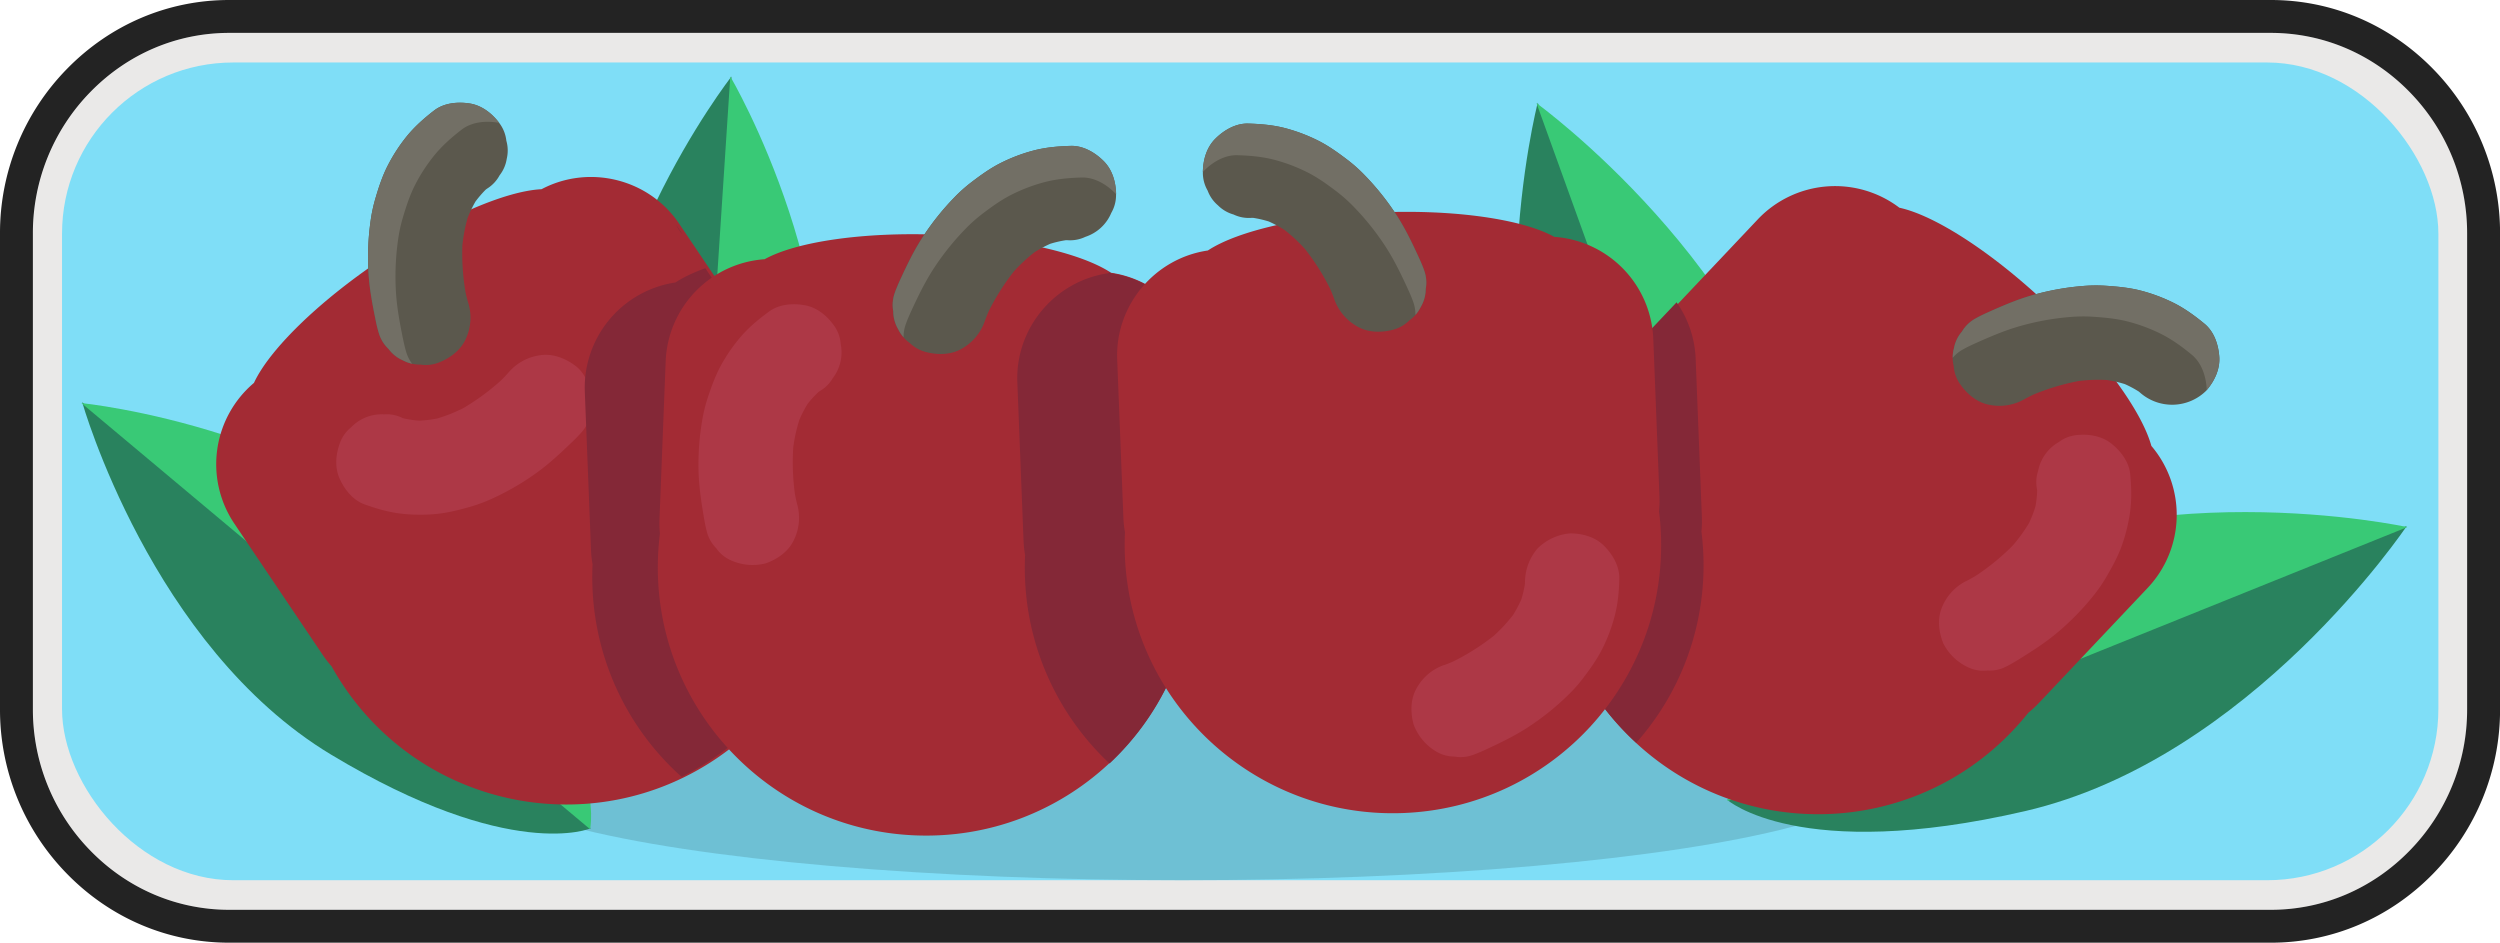 <svg xmlns="http://www.w3.org/2000/svg" viewBox="0 0 1967.95 742.07"><defs><style>.cls-1{fill:#eae9e8;}.cls-2{fill:#7fdef7;}.cls-3{fill:#5fa3b2;opacity:0.5;}.cls-4{fill:#29825e;}.cls-5{fill:#39c976;}.cls-6{fill:#a32b34;}.cls-7{fill:#5b584d;}.cls-8{fill:#726f65;}.cls-9{fill:#ad3846;}.cls-10{fill:#842837;}.cls-11{fill:#232323;}</style></defs><title>Asset 30</title><g id="Layer_2" data-name="Layer 2"><g id="Layer_1-2" data-name="Layer 1"><path class="cls-1" d="M180.61,716.18c-41.14,0-79.92-16.48-109.19-46.41A158.76,158.76,0,0,1,26,558.12V183.94A158.78,158.78,0,0,1,71.42,72.29c29.27-29.92,68.05-46.41,109.19-46.41h1607c41.14,0,79.92,16.49,109.19,46.41a158.78,158.78,0,0,1,45.38,111.65V558.12a158.76,158.76,0,0,1-45.38,111.65c-29.27,29.93-68,46.41-109.19,46.41Z"/><rect class="cls-2" x="48.83" y="49.19" width="1870.61" height="643.7" rx="134.76"/><ellipse class="cls-3" cx="930.52" cy="609.21" rx="553.73" ry="83.67"/><path class="cls-4" d="M64.68,316.56S119,508.77,260.7,594.07,465.09,652,465.09,652Z"/><path class="cls-5" d="M64.07,317.29S262.82,337,371.64,461.63s92.85,191.09,92.85,191.09Z"/><path class="cls-4" d="M575.81,60.23s-123,157.33-108.13,322.09,74,199.14,74,199.14Z"/><path class="cls-5" d="M574.87,60.17s101.47,172,65.21,333.44S540.74,581.4,540.74,581.4Z"/><path class="cls-4" d="M1210.47,80.84s-55,213.6,32.93,373.74S1406.31,623.4,1406.31,623.4Z"/><path class="cls-5" d="M1209.49,81.19s178.72,129.25,213.37,308.62-17.53,233.94-17.53,233.94Z"/><path class="cls-4" d="M1894.59,414S1772,597.3,1594,638.51s-234.43-8.93-234.43-8.93Z"/><path class="cls-5" d="M1895,414.92s-215.47-47.09-372.28,46.64-162.72,169-162.72,169Z"/><path class="cls-6" d="M534.63,176.1c-24-35.63-71.16-46.83-108.33-27.16-28,1.34-76.86,22.07-126.95,55.8s-87.65,71.18-99.43,96.66A83.79,83.79,0,0,0,184.35,412L254,515.48a83,83,0,0,0,7,9q4.4,7.92,9.55,15.59c65.14,96.73,196.36,122.33,293.09,57.2S686,400.9,620.88,304.17q-5.16-7.65-10.86-14.71a82.32,82.32,0,0,0-5.7-9.87Z"/><path class="cls-7" d="M333.36,250.25S306.12,161,362.44,117.85"/><path class="cls-7" d="M368.58,238.44a127.51,127.51,0,0,1-3-12.64l1.85,9.45a181.82,181.82,0,0,1-3.27-46.09l-.62,9.48a126.94,126.94,0,0,1,5.82-31.26l-3,9a95.5,95.5,0,0,1,10.28-21.62l-5.27,8.06a85.6,85.6,0,0,1,14.32-16.71l-7.45,6.62q2.4-2.13,4.95-4.1A27.89,27.89,0,0,0,393.27,138a27.84,27.84,0,0,0,5.62-13,27.76,27.76,0,0,0-.3-14.2,28.13,28.13,0,0,0-5.34-13.66c-5.72-7.72-13.91-14.22-23.69-15.7C360.17,80,349.47,81,341.7,87s-15.43,12.74-21.64,20.44A132.26,132.26,0,0,0,305,130.76c-4.1,8.11-7,16.89-9.52,25.56a120.44,120.44,0,0,0-3.74,17.43,205.64,205.64,0,0,0-1.62,42c.79,11.67,2.89,23.06,5.21,34.51.79,4,1.65,7.94,2.83,11.8a28.08,28.08,0,0,0,7.72,12.65,27.63,27.63,0,0,0,11.37,9A28,28,0,0,0,331,287a27.92,27.92,0,0,0,14.19-1.54c9.1-3.51,17.69-9.86,21.65-19.09a39.71,39.71,0,0,0,1.76-27.94Z"/><path class="cls-8" d="M319.77,277.12c-1.18-3.86-2-7.84-2.83-11.8-2.31-11.45-4.42-22.84-5.2-34.51a204.93,204.93,0,0,1,1.61-42,120.44,120.44,0,0,1,3.74-17.43c2.58-8.67,5.42-17.45,9.52-25.56a132.26,132.26,0,0,1,15.08-23.28c6.21-7.7,13.84-14.42,21.64-20.44S381.8,95,391.19,96.45c.61.09,1.21.2,1.81.33-5.71-7.58-13.79-13.92-23.44-15.38C360.17,80,349.47,81,341.7,87s-15.43,12.74-21.64,20.44A132.63,132.63,0,0,0,305,130.76c-4.1,8.11-7,16.89-9.52,25.56a120.44,120.44,0,0,0-3.74,17.43,205.64,205.64,0,0,0-1.62,42c.79,11.67,2.89,23.06,5.21,34.51.79,4,1.65,7.94,2.83,11.8a28.08,28.08,0,0,0,7.72,12.65,27.63,27.63,0,0,0,11.37,9,28.3,28.3,0,0,0,7.18,2.64A28.53,28.53,0,0,1,319.77,277.12Z"/><path class="cls-9" d="M429.18,316.56S368.48,387.4,301.82,363"/><path class="cls-9" d="M400.32,293.17c-2.82,3.28-5.93,6.33-9.06,9.31l7-6.63a181.75,181.75,0,0,1-37.15,27.48l8.34-4.57a126.43,126.43,0,0,1-29.5,11.86l9.21-2.31a95.21,95.21,0,0,1-23.76,2.92l9.63.12a85.38,85.38,0,0,1-21.78-3.12l9.58,2.74q-3.09-.89-6.11-2a27.9,27.9,0,0,0-14.39-2.8,33.41,33.41,0,0,0-25.85,10.12,28.06,28.06,0,0,0-8.67,11.83c-3.45,9-4.55,19.37-.55,28.42,3.84,8.69,10.47,17.15,19.71,20.49s19,6.19,28.85,7.31a132.58,132.58,0,0,0,27.74.23c9-.88,18-3.19,26.68-5.67a120.23,120.23,0,0,0,16.72-6.19,204.69,204.69,0,0,0,36.32-21.16c9.43-6.92,17.91-14.81,26.34-22.9,2.91-2.8,5.81-5.65,8.44-8.72a28.24,28.24,0,0,0,6.54-13.3,27.69,27.69,0,0,0,1.49-14.42,28.19,28.19,0,0,0-4.59-13.38,28,28,0,0,0-8.91-11.15c-7.85-5.79-17.81-9.64-27.72-8a39.68,39.68,0,0,0-24.53,13.5Z"/><path class="cls-6" d="M1690.75,462.63A83.79,83.79,0,0,0,1693.51,351c-7.45-27.06-38.36-70.16-82.25-111.64s-88.66-69.93-116.09-75.84a83.79,83.79,0,0,0-111.32,9l-85.71,90.68a83.27,83.27,0,0,0-7.24,8.8q-6.76,6-13.11,12.73c-80.11,84.75-76.35,218.39,8.4,298.5s218.39,76.34,298.49-8.4q6.35-6.71,12-13.81a84.51,84.51,0,0,0,8.38-7.73Z"/><path class="cls-7" d="M1574.3,282.49s81.09-46.12,135.56-.63"/><path class="cls-7" d="M1593.55,314.27a129.69,129.69,0,0,1,11.67-5.7l-8.82,3.88a182.18,182.18,0,0,1,44.26-13.29l-9.38,1.48a126.6,126.6,0,0,1,31.77-1.18l-9.45-.94a95.42,95.42,0,0,1,23.34,5.29l-9-3.37a85.61,85.61,0,0,1,19.44,10.3l-8.09-5.81q2.61,1.88,5.08,3.92a38.16,38.16,0,0,0,52.5-1.47c6.29-7.28,10.84-16.69,10.14-26.56-.67-9.47-4-19.67-11.61-25.95s-15.81-12.26-24.68-16.63a132.84,132.84,0,0,0-26-9.61c-8.81-2.23-18-3.08-27-3.69a117.77,117.77,0,0,0-17.82.17,204.55,204.55,0,0,0-41.34,7.62c-11.22,3.32-21.87,7.88-32.54,12.64-3.69,1.65-7.38,3.35-10.89,5.35A28.14,28.14,0,0,0,1544.4,261a27.71,27.71,0,0,0-6.28,13.07,28.12,28.12,0,0,0-.21,14.14,28,28,0,0,0,4.62,13.51c5.42,8.1,13.5,15.09,23.37,16.93a39.68,39.68,0,0,0,27.65-4.4Z"/><path class="cls-8" d="M1545.11,275.12c3.52-2,7.21-3.7,10.89-5.35,10.67-4.76,21.33-9.31,32.54-12.63a204.57,204.57,0,0,1,41.34-7.63,120.47,120.47,0,0,1,17.82-.17c9,.61,18.22,1.46,27,3.69a132.37,132.37,0,0,1,26,9.61c8.87,4.38,17.1,10.35,24.68,16.64s10.94,16.48,11.61,25.94c0,.62.07,1.23.07,1.84,6.15-7.23,10.57-16.51,9.88-26.24-.67-9.47-4-19.67-11.61-25.95s-15.81-12.26-24.68-16.63a132.84,132.84,0,0,0-26-9.61c-8.81-2.23-18-3.08-27-3.69a117.77,117.77,0,0,0-17.82.17,204.55,204.55,0,0,0-41.34,7.62c-11.22,3.32-21.87,7.88-32.54,12.64-3.69,1.65-7.38,3.35-10.89,5.35A28.14,28.14,0,0,0,1544.4,261a27.71,27.71,0,0,0-6.28,13.07,28.74,28.74,0,0,0-1,7.59A28.42,28.42,0,0,1,1545.11,275.12Z"/><path class="cls-9" d="M1563.51,491.05s83.71-41.18,76.68-111.8"/><path class="cls-9" d="M1548,457.28c3.87-1.92,7.6-4.17,11.26-6.46l-8.16,5.11A181.83,181.83,0,0,0,1587,426.78l-6.49,6.94a127,127,0,0,0,18.82-25.62l-4.53,8.34a95.49,95.49,0,0,0,8.74-22.28l-2.28,9.36a85.27,85.27,0,0,0,2.39-21.88l.27,10c-.05-2.14-.19-4.27-.39-6.41a28,28,0,0,1,.86-14.63A33.39,33.39,0,0,1,1620.63,348a28,28,0,0,1,13.61-5.45c9.55-1.11,19.89.41,27.67,6.54,7.45,5.87,14,14.4,14.94,24.18s1.26,20-.1,29.76a132.93,132.93,0,0,1-6.67,26.93c-3.1,8.53-7.57,16.62-12.13,24.43a119.83,119.83,0,0,1-10.15,14.65A204.72,204.72,0,0,1,1618.26,499c-9,7.42-18.8,13.67-28.73,19.82-3.43,2.13-6.92,4.22-10.54,6a28.22,28.22,0,0,1-14.51,3,27.61,27.61,0,0,1-14.34-2.14,41.45,41.45,0,0,1-20.4-19.18c-3.66-9-4.9-19.64-.88-28.85A39.65,39.65,0,0,1,1548,457.28Z"/><path class="cls-10" d="M618,304.37q-5.16-7.67-10.85-14.72a83.57,83.57,0,0,0-5.7-9.86l-46.24-68.66c-9.49,3.44-17.44,7.22-23.49,11.22a83.78,83.78,0,0,0-71.38,85.89l4.89,124.68a84.12,84.12,0,0,0,1.22,11.32q-.42,9.06-.06,18.29a210.53,210.53,0,0,0,70.14,149,210.73,210.73,0,0,0,24.27-14.12C657.54,532.32,683.15,401.1,618,304.37Z"/><path class="cls-10" d="M537.3,184.51l-4.87-7.22A27.47,27.47,0,0,0,537.3,184.51Z"/><path class="cls-10" d="M1340.84,436.63q-.36-9.22-1.5-18.22a82.85,82.85,0,0,0,.34-11.39l-4.89-124.68a82.7,82.7,0,0,0-15-44.36l-22.72,24a84.52,84.52,0,0,0-7.24,8.8q-6.76,6-13.11,12.74c-80.11,84.74-76.35,218.38,8.4,298.49,1,.91,1.93,1.8,2.91,2.68A210.47,210.47,0,0,0,1340.84,436.63Z"/><path class="cls-6" d="M946,300.63c1.69-42.92-29.76-79.82-71.37-85.9-23.42-15.47-75.06-27.59-135.4-29.95s-112.77,5.67-137.32,19.27a83.8,83.8,0,0,0-77.89,80l-4.88,124.68a82.85,82.85,0,0,0,.34,11.39q-1.14,9-1.5,18.22c-4.57,116.53,86.19,214.69,202.72,219.26S935.38,571.44,940,454.91q.36-9.21-.07-18.28a82.53,82.53,0,0,0,1.23-11.32Z"/><path class="cls-7" d="M739.78,241.59s30.72-88.08,101.67-89.66"/><path class="cls-7" d="M775.18,252.86a129.45,129.45,0,0,1,5-12l-4.08,8.72a181.47,181.47,0,0,1,24.58-39.12l-6.1,7.28A126.54,126.54,0,0,1,817.78,196L810,201.49a95,95,0,0,1,21.06-11.37l-9,3.39a85.65,85.65,0,0,1,21.42-5l-9.92.94q3.2-.3,6.41-.38a28,28,0,0,0,14.42-2.64,33.34,33.34,0,0,0,20.39-18.85,27.84,27.84,0,0,0,3.75-14.17c0-9.61-2.81-19.69-9.84-26.67-6.73-6.68-16-12.15-25.81-11.89s-20,1.16-29.53,3.7a132.81,132.81,0,0,0-25.92,9.89c-8.1,4.11-15.58,9.52-22.78,15a118.85,118.85,0,0,0-13.31,11.85,205.51,205.51,0,0,0-26.12,33c-6.26,9.88-11.29,20.32-16.19,30.92-1.69,3.67-3.34,7.38-4.68,11.19a28.18,28.18,0,0,0-1.24,14.78,27.71,27.71,0,0,0,3.86,14,28.18,28.18,0,0,0,9.15,10.78A28.05,28.05,0,0,0,728.51,277c9.42,2.54,20.1,2.49,28.75-2.62a39.68,39.68,0,0,0,17.92-21.51Z"/><path class="cls-8" d="M713,255.24c1.33-3.81,3-7.52,4.68-11.19,4.9-10.6,9.93-21,16.19-30.92a205.45,205.45,0,0,1,26.11-32.95,120.65,120.65,0,0,1,13.31-11.85c7.21-5.48,14.69-10.89,22.79-15a133,133,0,0,1,25.91-9.89c9.56-2.54,19.69-3.45,29.54-3.7s19.08,5.21,25.81,11.89c.44.44.86.89,1.27,1.34-.13-9.49-2.91-19.38-9.84-26.26-6.73-6.68-16-12.15-25.81-11.89s-20,1.16-29.53,3.7a132.81,132.81,0,0,0-25.92,9.89c-8.1,4.11-15.58,9.52-22.78,15a118.85,118.85,0,0,0-13.31,11.85,205.51,205.51,0,0,0-26.12,33c-6.26,9.88-11.29,20.32-16.19,30.92-1.69,3.67-3.34,7.38-4.68,11.19a28.18,28.18,0,0,0-1.24,14.78,27.71,27.71,0,0,0,3.86,14,29,29,0,0,0,4.24,6.37A28.77,28.77,0,0,1,713,255.24Z"/><path class="cls-9" d="M592,407.89s-24.31-90.06,33.39-131.38"/><path class="cls-9" d="M627.59,397.24A128.67,128.67,0,0,1,625,384.51l1.54,9.5a182.15,182.15,0,0,1-1.77-46.17l-.92,9.45a126.51,126.51,0,0,1,6.83-31.05l-3.29,8.91a95.62,95.62,0,0,1,11-21.26l-5.53,7.88a85.15,85.15,0,0,1,14.86-16.23l-7.66,6.37c1.64-1.37,3.34-2.68,5.07-3.94a28,28,0,0,0,10.43-10.31,33.43,33.43,0,0,0,6.2-27.06,28,28,0,0,0-4.89-13.82c-5.47-7.91-13.43-14.67-23.17-16.47-9.33-1.72-20.06-1-28,4.73s-15.84,12.23-22.3,19.72a133.2,133.2,0,0,0-15.83,22.78c-4.36,8-7.49,16.65-10.35,25.24a119.72,119.72,0,0,0-4.31,17.29,205.22,205.22,0,0,0-3,41.93c.4,11.69,2.14,23.15,4.07,34.67.67,4,1.4,8,2.45,11.88a28.05,28.05,0,0,0,7.3,12.9,27.69,27.69,0,0,0,11.07,9.36,41.5,41.5,0,0,0,27.87,2.67c9.21-3.21,18-9.28,22.26-18.37a39.66,39.66,0,0,0,2.67-27.87Z"/><path class="cls-10" d="M940,455.24q.36-9.23-.07-18.28a82.84,82.84,0,0,0,1.23-11.33L946,301c1.69-42.91-29.76-79.81-71.37-85.89l-1.21-.78-1.21.78c-41.62,6.08-73.06,43-71.38,85.89l4.89,124.68A84.44,84.44,0,0,0,806.93,437q-.42,9.06-.06,18.28A210.46,210.46,0,0,0,873.41,601,210.46,210.46,0,0,0,940,455.24Z"/><path class="cls-6" d="M879.44,283.07c-1.69-42.92,29.76-79.82,71.37-85.89,23.42-15.48,75.06-27.6,135.4-30s112.77,5.67,137.32,19.27a83.8,83.8,0,0,1,77.89,80l4.88,124.68a82.85,82.85,0,0,1-.34,11.39q1.14,9,1.5,18.22c4.57,116.53-86.19,214.69-202.72,219.26s-214.69-86.2-219.26-202.72q-.36-9.23.07-18.29a82.53,82.53,0,0,1-1.23-11.32Z"/><path class="cls-7" d="M1085.65,224S1054.93,136,984,134.37"/><path class="cls-7" d="M1050.25,235.3c-1.43-4.08-3.21-8.05-5-12l4.08,8.72a181.47,181.47,0,0,0-24.58-39.12l6.1,7.28a126.54,126.54,0,0,0-23.16-21.79l7.74,5.51a95,95,0,0,0-21.06-11.37l9,3.39a85.65,85.65,0,0,0-21.42-5l9.92.94q-3.2-.3-6.41-.38A28,28,0,0,1,971,168.84a27.89,27.89,0,0,1-12.25-7.2A27.84,27.84,0,0,1,950.62,150a27.84,27.84,0,0,1-3.75-14.17c0-9.61,2.81-19.69,9.84-26.67,6.73-6.68,16-12.15,25.81-11.89s20,1.16,29.53,3.7a133.45,133.45,0,0,1,25.92,9.89c8.1,4.11,15.58,9.52,22.78,15a118,118,0,0,1,13.31,11.86,205,205,0,0,1,26.12,32.94c6.26,9.88,11.29,20.32,16.18,30.92,1.7,3.67,3.35,7.38,4.69,11.2a28.13,28.13,0,0,1,1.24,14.77,27.71,27.71,0,0,1-3.86,14,28.18,28.18,0,0,1-9.15,10.78,28.05,28.05,0,0,1-12.36,7.14c-9.42,2.54-20.1,2.49-28.75-2.62a39.68,39.68,0,0,1-17.92-21.51Z"/><path class="cls-8" d="M1112.48,237.69c-1.33-3.82-3-7.53-4.68-11.19-4.9-10.61-9.93-21.05-16.19-30.93a204.93,204.93,0,0,0-26.11-32.94,119.72,119.72,0,0,0-13.31-11.86c-7.21-5.48-14.69-10.89-22.79-15a133.6,133.6,0,0,0-25.91-9.89c-9.56-2.54-19.69-3.45-29.54-3.7s-19.08,5.21-25.81,11.89c-.44.44-.86.89-1.27,1.34.13-9.49,2.91-19.38,9.84-26.26,6.73-6.68,16-12.15,25.81-11.89s20,1.16,29.53,3.7a133.45,133.45,0,0,1,25.92,9.89c8.1,4.11,15.58,9.52,22.78,15a118,118,0,0,1,13.31,11.86,205,205,0,0,1,26.12,32.94c6.26,9.88,11.29,20.32,16.18,30.92,1.7,3.67,3.35,7.38,4.69,11.19a28.18,28.18,0,0,1,1.24,14.78,27.71,27.71,0,0,1-3.86,14,29,29,0,0,1-4.24,6.37A28.68,28.68,0,0,0,1112.48,237.69Z"/><path class="cls-9" d="M1148.15,558.94s88-30.94,89.41-101.9"/><path class="cls-9" d="M1136.79,523.57a129.58,129.58,0,0,0,12-5.08L1140,522.6a181.63,181.63,0,0,0,39.06-24.68l-7.27,6.11a126.11,126.11,0,0,0,21.73-23.2l-5.48,7.75a95.45,95.45,0,0,0,11.32-21.09l-3.38,9a85.31,85.31,0,0,0,5-21.43l-.92,9.92c.2-2.14.32-4.27.37-6.41a41.33,41.33,0,0,1,9.78-26.7,41.3,41.3,0,0,1,25.78-12c9.62,0,19.7,2.77,26.69,9.77,6.71,6.72,12.19,16,12,25.79s-1.12,20-3.64,29.54a132.35,132.35,0,0,1-9.82,25.94c-4.09,8.11-9.48,15.61-14.94,22.82a119.78,119.78,0,0,1-11.82,13.34,205,205,0,0,1-32.88,26.2c-9.86,6.28-20.29,11.34-30.88,16.27-3.66,1.7-7.37,3.36-11.18,4.71a28.15,28.15,0,0,1-14.77,1.28,27.69,27.69,0,0,1-14-3.83,41.52,41.52,0,0,1-18-21.47c-2.56-9.4-2.54-20.09,2.55-28.75a39.67,39.67,0,0,1,21.46-18Z"/><path class="cls-11" d="M1915.19,54.2C1881,19.25,1835.66,0,1787.5,0h-1607C132.29,0,86.94,19.25,52.76,54.2A184.5,184.5,0,0,0,0,183.94V558.12A184.5,184.5,0,0,0,52.76,687.87c34.18,35,79.53,54.2,127.69,54.2H1787.5c48.16,0,93.51-19.25,127.69-54.2A184.5,184.5,0,0,0,1968,558.12V183.94A184.5,184.5,0,0,0,1915.19,54.2Zm26.88,503.93a158.71,158.71,0,0,1-45.39,111.64c-29.26,29.93-68,46.41-109.18,46.41h-1607c-41.14,0-79.91-16.48-109.18-46.41A158.7,158.7,0,0,1,25.89,558.13V183.94A158.74,158.74,0,0,1,71.27,72.29c29.27-29.92,68-46.4,109.18-46.4H1787.5c41.14,0,79.92,16.48,109.18,46.4a158.75,158.75,0,0,1,45.39,111.65Z"/></g></g></svg>